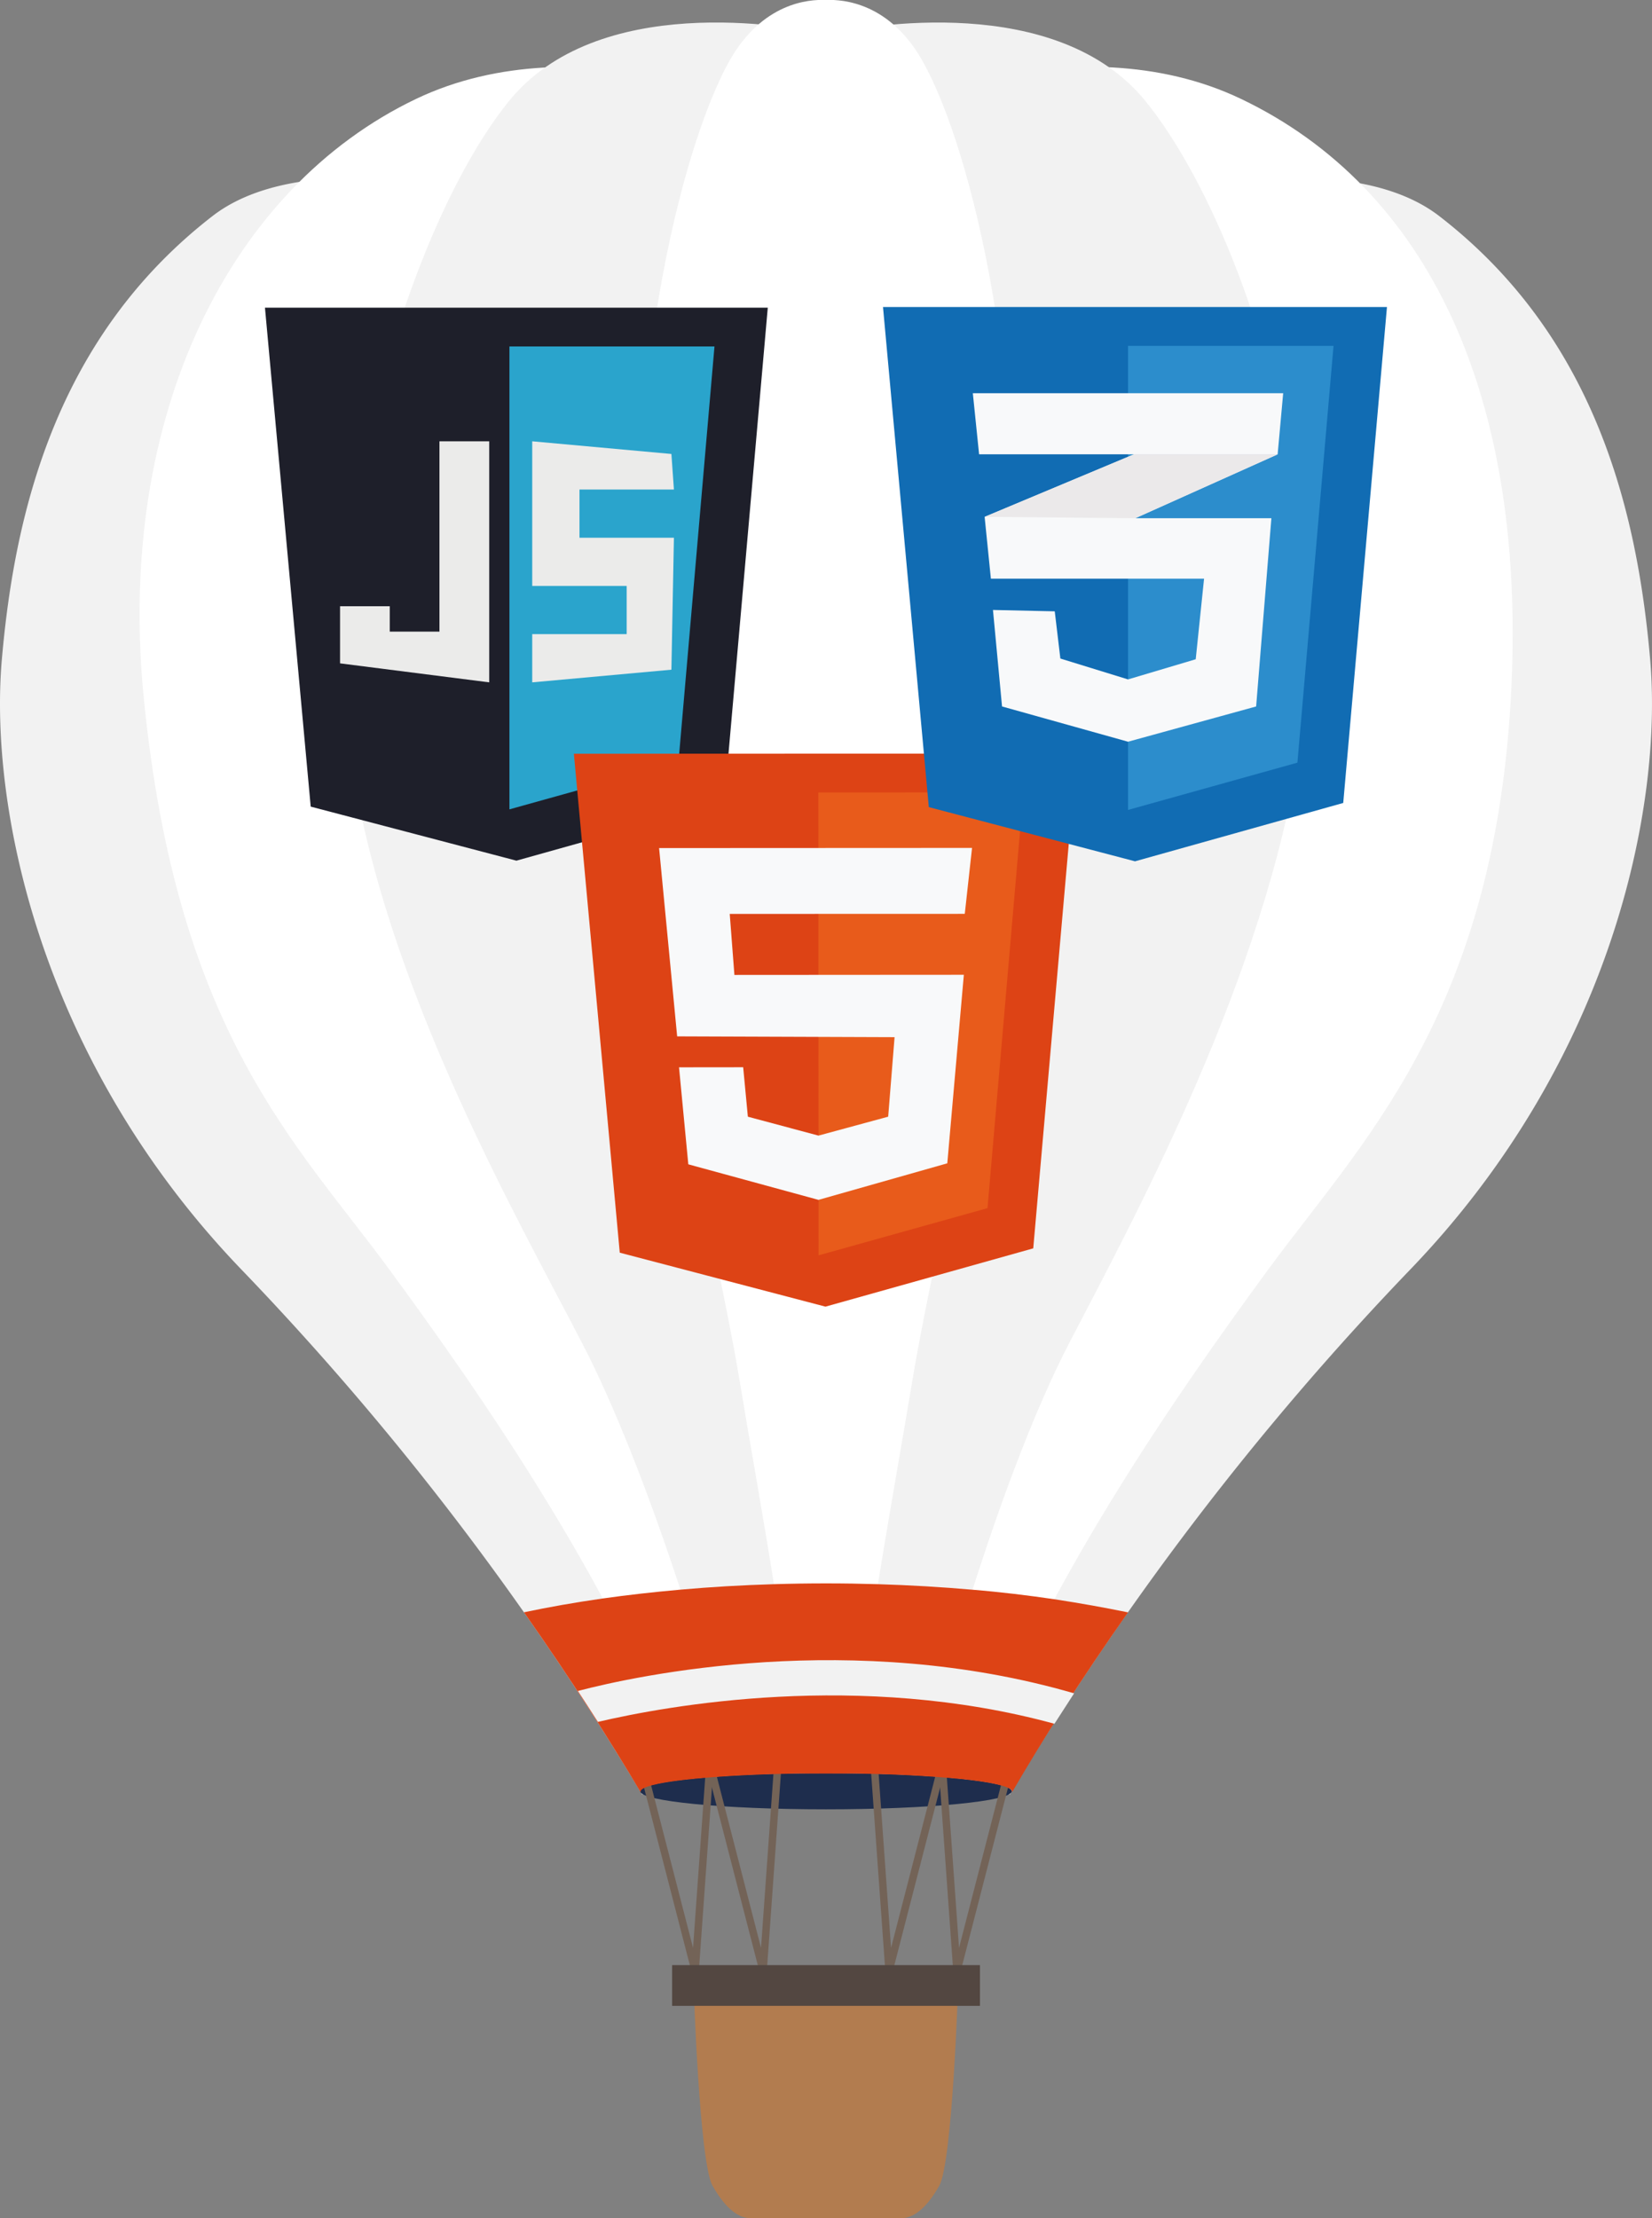<svg xmlns="http://www.w3.org/2000/svg" viewBox="0 0 229.69 308.27"><rect x="0" y="0" width="229.69" height="308.27" fill="#808080" stroke="none"/><defs><style>.cls-1{fill:#f2f2f2;}.cls-2{fill:#fff;}.cls-3{fill:#1e2d4d;}.cls-4{fill:#736357;}.cls-5{fill:#b27c4f;}.cls-6{fill:#534741;}.cls-7{fill:#dd4315;}.cls-8{fill:#1e1f2a;}.cls-9{fill:#2aa4cc;}.cls-10{fill:#ebebea;}.cls-11{fill:#e85b1b;}.cls-12{fill:#f8f9fa;}.cls-13{fill:#116cb3;}.cls-14{fill:#2c8dcc;}.cls-15{fill:#ebe9ea;}</style></defs><title>code</title><g id="Layer_2" data-name="Layer 2"><g id="Graphics"><path class="cls-1" d="M229.43,91.61c-1.8-20.68-7.67-44.87-29.32-61.58-20.6-15.9-79.55,8.39-85.26,10.81C109.13,38.42,50.18,14.13,29.58,30,7.93,46.74,2.06,70.94.26,91.61s5.41,55.87,33.38,84.9a403.79,403.79,0,0,1,55.63,72.86h51.15A403.82,403.82,0,0,1,196,176.51C224,147.48,231.23,112.29,229.43,91.61Z"/><path class="cls-2" d="M172.56,13.75c-23-11-51.39,1.42-57.36,4.27-6-2.85-34.39-15.24-57.36-4.27C32.05,26.07,16.06,57.69,20,97.11c4.62,46.52,21.29,61.8,34.19,79.4,12.48,17,32.25,45.16,41.87,72.86h38.34c9.62-27.7,29.4-55.84,41.87-72.86,12.9-17.6,31.11-35.19,33.75-78.74C212.6,54.92,198.36,26.07,172.56,13.75Z"/><path class="cls-1" d="M159.38,14.19C147-1.24,120.26,3.62,115,4.75c-5.25-1.13-32-6-44.36,9.45C56.93,31.35,44.28,73.06,48.81,105.25c4.4,31.23,23,63.78,32.11,81.38,8.94,17.19,18.54,47.8,21.54,62.74h25.11c3-14.94,12.16-45.55,21.1-62.74,9.15-17.6,27.37-51,32.11-83.14S173.1,31.35,159.38,14.19Z"/><path class="cls-2" d="M126.92,191.47c3.35-20.24,12.08-51,14.09-96.78s-7-76.1-12.75-86.22C123.72.42,117.29-.11,114.84,0c-2.45-.12-8.88.41-13.42,8.46-5.7,10.12-14.76,40.47-12.75,86.22s10.73,76.54,14.09,96.78c3.28,19.78,7.83,42.9,8,57.9h8.09C119.09,234.37,123.64,211.25,126.92,191.47Z"/><ellipse class="cls-3" cx="114.84" cy="248.93" rx="25.83" ry="2.52"/><polygon class="cls-4" points="96.94 277.09 84.25 227.93 85.24 227.62 96.36 270.7 98.13 245.92 99.16 246.01 96.94 277.09"/><polygon class="cls-4" points="106.39 277.09 93.69 227.93 94.69 227.62 105.81 270.7 107.58 245.92 108.61 246.01 106.39 277.09"/><polygon class="cls-4" points="123.32 277.09 121.09 246.01 122.12 245.92 123.89 270.7 135.01 227.62 136.01 227.93 123.32 277.09"/><polygon class="cls-4" points="132.76 277.09 130.54 246.01 131.57 245.92 133.34 270.7 144.46 227.62 145.45 227.93 132.76 277.09"/><path class="cls-5" d="M115.32,275.93H96.44s.79,24.57,2.63,27.83,3.68,4.51,5.26,4.51h21c1.58,0,3.42-1.25,5.26-4.51s2.63-27.83,2.63-27.83Z"/><rect class="cls-6" x="93.45" y="273.1" width="42.8" height="5.66"/><path class="cls-7" d="M156.84,224.08q-4.86-1-10.26-1.83c-3.63-.53-7.44-1-11.37-1.32q-6.36-.56-13.14-.77-3.57-.11-7.23-.11t-7.23.11q-6.7.2-13,.76c-3.74.33-7.36.74-10.83,1.23-3.83.55-7.49,1.19-10.93,1.92,6.52,9.27,11.91,17.74,16.22,25,0,0,0-.06,0-.1,0-.63,2.37-1.2,6.25-1.64,1.88-.21,4.12-.39,6.63-.54,2.67-.15,5.64-.26,8.81-.31,1.35,0,2.72,0,4.13,0s2.78,0,4.13,0c3.3.05,6.38.16,9.14.33s5.06.36,7,.6c3.47.43,5.56,1,5.56,1.56,0,0,0,.06,0,.1C144.93,241.82,150.32,233.35,156.84,224.08Z"/><path class="cls-1" d="M80.35,235q1.44,2.19,2.78,4.3c9.5-2.23,36.32-7.16,63.48.26q1.32-2.07,2.73-4.23C118.56,226.39,88.65,232.82,80.35,235Z"/><polygon class="cls-8" points="36.84 42.76 106.75 42.76 100.69 111.52 71.8 119.61 43.2 112.1 36.84 42.76"/><polygon class="cls-9" points="70.83 48.15 99.34 48.15 94.33 105.93 70.83 112.48 70.83 48.15"/><polygon class="cls-10" points="68.02 61.33 68.02 94.83 47.28 92.19 47.28 84.25 54.19 84.25 54.19 87.78 61.1 87.78 61.1 61.33 68.02 61.33"/><polygon class="cls-10" points="74 61.33 74 74.73 74 81.43 87.13 81.43 87.13 88.13 74 88.13 74 94.83 93.35 93.07 93.7 74.73 80.57 74.73 80.57 68.03 93.7 68.03 93.35 63.09 74 61.33"/><polygon class="cls-7" points="79.79 104.75 149.7 104.73 143.66 173.49 114.77 181.59 86.17 174.09 79.79 104.75"/><polygon class="cls-11" points="113.78 110.13 142.29 110.12 137.3 167.9 113.81 174.46 113.78 110.13"/><polygon class="cls-12" points="91.64 117.86 135.15 117.84 134.14 127 101.46 127.01 102.11 135.49 134.01 135.47 131.71 161.67 113.8 166.75 95.7 161.81 94.41 148.33 103.33 148.32 103.98 155.19 113.8 157.82 123.49 155.19 124.38 144.14 94.15 144.03 91.64 117.86"/><polygon class="cls-13" points="122.77 42.67 192.84 42.67 186.76 111.59 157.81 119.7 129.14 112.17 122.77 42.67"/><polygon class="cls-14" points="156.84 48.07 185.41 48.07 180.39 105.99 156.84 112.56 156.84 48.07"/><polygon class="cls-12" points="135.26 54.65 178.41 54.65 177.64 63.14 136.13 63.14 135.26 54.65"/><polygon class="cls-12" points="138.06 84.77 139.32 98.18 156.84 103.08 174.65 98.18 176.77 72.02 157.85 72.02 177.64 63.14 157.66 63.14 136.9 71.83 137.77 80.42 167.41 80.42 166.25 91.62 156.84 94.42 147.43 91.52 146.65 84.96 138.06 84.77"/><polygon class="cls-15" points="136.9 71.83 157.85 72.02 177.64 63.14 157.66 63.14 136.9 71.83"/></g></g></svg>